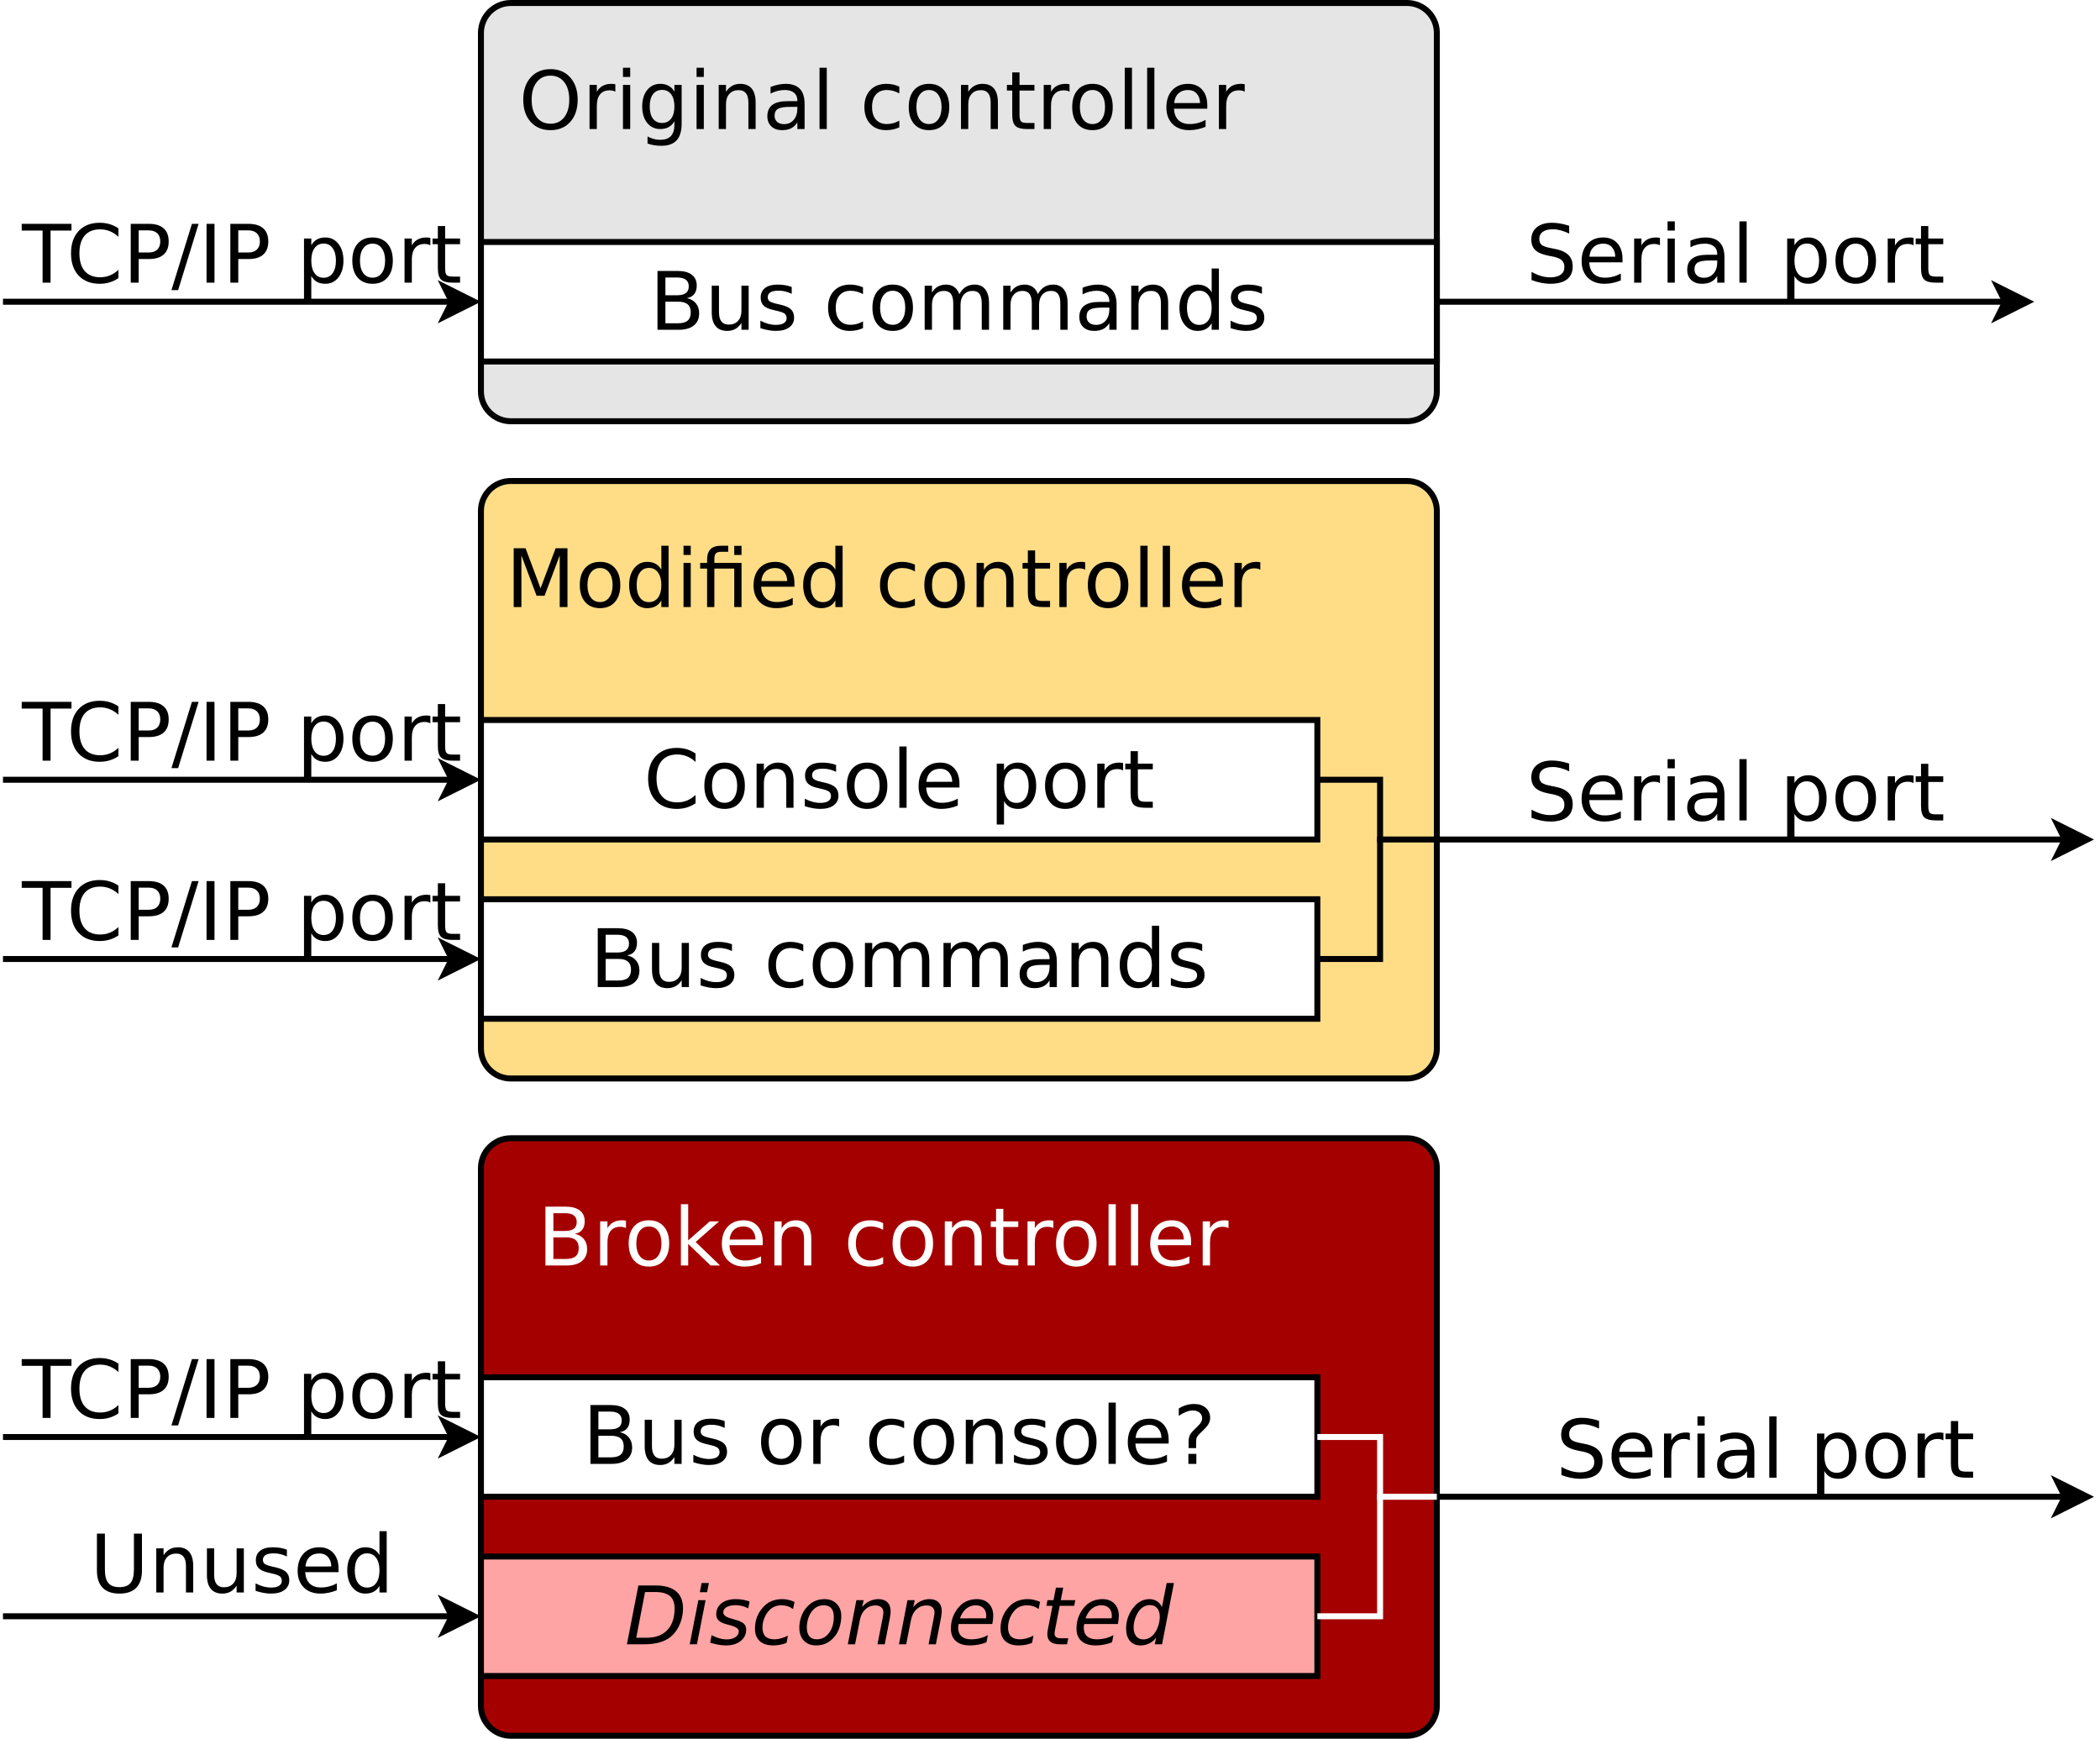 <?xml version="1.0" encoding="UTF-8"?>
<svg xmlns="http://www.w3.org/2000/svg" xmlns:xlink="http://www.w3.org/1999/xlink" width="703pt" height="582pt" viewBox="0 0 703 582" version="1.1">
<defs>
<g>
<symbol overflow="visible" id="glyph0-0">
<path style="stroke:none;" d="M 1.344 4.766 L 1.344 -19.031 L 14.844 -19.031 L 14.844 4.766 Z M 2.859 3.266 L 13.344 3.266 L 13.344 -17.516 L 2.859 -17.516 Z M 2.859 3.266 "/>
</symbol>
<symbol overflow="visible" id="glyph0-1">
<path style="stroke:none;" d="M 10.641 -17.875 C 8.703 -17.875 7.164 -17.148 6.031 -15.703 C 4.895 -14.266 4.328 -12.305 4.328 -9.828 C 4.328 -7.348 4.895 -5.383 6.031 -3.938 C 7.164 -2.5 8.703 -1.781 10.641 -1.781 C 12.578 -1.781 14.109 -2.5 15.234 -3.938 C 16.359 -5.383 16.922 -7.348 16.922 -9.828 C 16.922 -12.305 16.359 -14.266 15.234 -15.703 C 14.109 -17.148 12.578 -17.875 10.641 -17.875 Z M 10.641 -20.047 C 13.398 -20.047 15.602 -19.117 17.25 -17.266 C 18.906 -15.41 19.734 -12.93 19.734 -9.828 C 19.734 -6.723 18.906 -4.242 17.25 -2.391 C 15.602 -0.547 13.398 0.375 10.641 0.375 C 7.867 0.375 5.656 -0.547 4 -2.391 C 2.344 -4.234 1.516 -6.711 1.516 -9.828 C 1.516 -12.93 2.344 -15.41 4 -17.266 C 5.656 -19.117 7.867 -20.047 10.641 -20.047 Z M 10.641 -20.047 "/>
</symbol>
<symbol overflow="visible" id="glyph0-2">
<path style="stroke:none;" d="M 11.094 -12.5 C 10.82 -12.656 10.523 -12.77 10.203 -12.844 C 9.891 -12.914 9.539 -12.953 9.156 -12.953 C 7.781 -12.953 6.723 -12.504 5.984 -11.609 C 5.254 -10.723 4.891 -9.445 4.891 -7.781 L 4.891 0 L 2.453 0 L 2.453 -14.766 L 4.891 -14.766 L 4.891 -12.469 C 5.398 -13.363 6.062 -14.031 6.875 -14.469 C 7.695 -14.906 8.691 -15.125 9.859 -15.125 C 10.023 -15.125 10.207 -15.113 10.406 -15.094 C 10.613 -15.07 10.844 -15.035 11.094 -14.984 Z M 11.094 -12.5 "/>
</symbol>
<symbol overflow="visible" id="glyph0-3">
<path style="stroke:none;" d="M 2.547 -14.766 L 4.969 -14.766 L 4.969 0 L 2.547 0 Z M 2.547 -20.516 L 4.969 -20.516 L 4.969 -17.438 L 2.547 -17.438 Z M 2.547 -20.516 "/>
</symbol>
<symbol overflow="visible" id="glyph0-4">
<path style="stroke:none;" d="M 12.266 -7.547 C 12.266 -9.305 11.898 -10.672 11.172 -11.641 C 10.441 -12.609 9.426 -13.094 8.125 -13.094 C 6.82 -13.094 5.805 -12.609 5.078 -11.641 C 4.359 -10.672 4 -9.305 4 -7.547 C 4 -5.805 4.359 -4.453 5.078 -3.484 C 5.805 -2.516 6.82 -2.031 8.125 -2.031 C 9.426 -2.031 10.441 -2.516 11.172 -3.484 C 11.898 -4.453 12.266 -5.805 12.266 -7.547 Z M 14.688 -1.828 C 14.688 0.68 14.129 2.547 13.016 3.766 C 11.898 4.992 10.191 5.609 7.891 5.609 C 7.035 5.609 6.227 5.547 5.469 5.422 C 4.719 5.297 3.984 5.102 3.266 4.844 L 3.266 2.484 C 3.984 2.867 4.688 3.148 5.375 3.328 C 6.07 3.516 6.781 3.609 7.5 3.609 C 9.094 3.609 10.285 3.191 11.078 2.359 C 11.867 1.535 12.266 0.285 12.266 -1.391 L 12.266 -2.594 C 11.766 -1.727 11.117 -1.078 10.328 -0.641 C 9.547 -0.211 8.613 0 7.531 0 C 5.719 0 4.254 -0.688 3.141 -2.062 C 2.035 -3.445 1.484 -5.273 1.484 -7.547 C 1.484 -9.836 2.035 -11.672 3.141 -13.047 C 4.254 -14.43 5.719 -15.125 7.531 -15.125 C 8.613 -15.125 9.547 -14.906 10.328 -14.469 C 11.117 -14.039 11.766 -13.395 12.266 -12.531 L 12.266 -14.766 L 14.688 -14.766 Z M 14.688 -1.828 "/>
</symbol>
<symbol overflow="visible" id="glyph0-5">
<path style="stroke:none;" d="M 14.812 -8.906 L 14.812 0 L 12.391 0 L 12.391 -8.828 C 12.391 -10.223 12.117 -11.27 11.578 -11.969 C 11.035 -12.664 10.219 -13.016 9.125 -13.016 C 7.812 -13.016 6.773 -12.594 6.016 -11.75 C 5.266 -10.914 4.891 -9.781 4.891 -8.344 L 4.891 0 L 2.453 0 L 2.453 -14.766 L 4.891 -14.766 L 4.891 -12.469 C 5.473 -13.352 6.156 -14.016 6.938 -14.453 C 7.727 -14.898 8.633 -15.125 9.656 -15.125 C 11.352 -15.125 12.633 -14.598 13.5 -13.547 C 14.375 -12.492 14.812 -10.945 14.812 -8.906 Z M 14.812 -8.906 "/>
</symbol>
<symbol overflow="visible" id="glyph0-6">
<path style="stroke:none;" d="M 9.25 -7.422 C 7.289 -7.422 5.93 -7.195 5.172 -6.75 C 4.422 -6.301 4.047 -5.535 4.047 -4.453 C 4.047 -3.598 4.328 -2.914 4.891 -2.406 C 5.461 -1.895 6.238 -1.641 7.219 -1.641 C 8.562 -1.641 9.641 -2.117 10.453 -3.078 C 11.266 -4.035 11.672 -5.301 11.672 -6.875 L 11.672 -7.422 Z M 14.094 -8.422 L 14.094 0 L 11.672 0 L 11.672 -2.234 C 11.117 -1.336 10.426 -0.676 9.594 -0.25 C 8.77 0.164 7.758 0.375 6.562 0.375 C 5.051 0.375 3.848 -0.047 2.953 -0.891 C 2.066 -1.734 1.625 -2.867 1.625 -4.297 C 1.625 -5.961 2.176 -7.219 3.281 -8.062 C 4.395 -8.906 6.055 -9.328 8.266 -9.328 L 11.672 -9.328 L 11.672 -9.562 C 11.672 -10.676 11.301 -11.535 10.562 -12.141 C 9.832 -12.754 8.801 -13.062 7.469 -13.062 C 6.625 -13.062 5.801 -12.957 5 -12.75 C 4.207 -12.551 3.441 -12.254 2.703 -11.859 L 2.703 -14.094 C 3.586 -14.438 4.445 -14.691 5.281 -14.859 C 6.125 -15.035 6.938 -15.125 7.719 -15.125 C 9.852 -15.125 11.445 -14.566 12.5 -13.453 C 13.562 -12.348 14.094 -10.672 14.094 -8.422 Z M 14.094 -8.422 "/>
</symbol>
<symbol overflow="visible" id="glyph0-7">
<path style="stroke:none;" d="M 2.547 -20.516 L 4.969 -20.516 L 4.969 0 L 2.547 0 Z M 2.547 -20.516 "/>
</symbol>
<symbol overflow="visible" id="glyph0-8">
<path style="stroke:none;" d=""/>
</symbol>
<symbol overflow="visible" id="glyph0-9">
<path style="stroke:none;" d="M 13.172 -14.203 L 13.172 -11.938 C 12.484 -12.312 11.797 -12.594 11.109 -12.781 C 10.422 -12.969 9.723 -13.062 9.016 -13.062 C 7.441 -13.062 6.219 -12.562 5.344 -11.562 C 4.477 -10.57 4.047 -9.176 4.047 -7.375 C 4.047 -5.57 4.477 -4.172 5.344 -3.172 C 6.219 -2.172 7.441 -1.672 9.016 -1.672 C 9.723 -1.672 10.422 -1.766 11.109 -1.953 C 11.797 -2.141 12.484 -2.426 13.172 -2.812 L 13.172 -0.562 C 12.492 -0.25 11.789 -0.016 11.062 0.141 C 10.344 0.297 9.57 0.375 8.75 0.375 C 6.531 0.375 4.766 -0.32 3.453 -1.719 C 2.141 -3.113 1.484 -5 1.484 -7.375 C 1.484 -9.781 2.145 -11.672 3.469 -13.047 C 4.789 -14.43 6.602 -15.125 8.906 -15.125 C 9.656 -15.125 10.383 -15.047 11.094 -14.891 C 11.812 -14.734 12.504 -14.504 13.172 -14.203 Z M 13.172 -14.203 "/>
</symbol>
<symbol overflow="visible" id="glyph0-10">
<path style="stroke:none;" d="M 8.266 -13.062 C 6.961 -13.062 5.93 -12.551 5.172 -11.531 C 4.422 -10.52 4.047 -9.133 4.047 -7.375 C 4.047 -5.602 4.422 -4.207 5.172 -3.188 C 5.922 -2.176 6.953 -1.672 8.266 -1.672 C 9.555 -1.672 10.578 -2.18 11.328 -3.203 C 12.086 -4.223 12.469 -5.613 12.469 -7.375 C 12.469 -9.125 12.086 -10.508 11.328 -11.531 C 10.578 -12.551 9.555 -13.062 8.266 -13.062 Z M 8.266 -15.125 C 10.379 -15.125 12.035 -14.438 13.234 -13.062 C 14.441 -11.695 15.047 -9.801 15.047 -7.375 C 15.047 -4.957 14.441 -3.062 13.234 -1.688 C 12.035 -0.312 10.379 0.375 8.266 0.375 C 6.148 0.375 4.488 -0.312 3.281 -1.688 C 2.082 -3.062 1.484 -4.957 1.484 -7.375 C 1.484 -9.801 2.082 -11.695 3.281 -13.062 C 4.488 -14.438 6.148 -15.125 8.266 -15.125 Z M 8.266 -15.125 "/>
</symbol>
<symbol overflow="visible" id="glyph0-11">
<path style="stroke:none;" d="M 4.938 -18.953 L 4.938 -14.766 L 9.938 -14.766 L 9.938 -12.875 L 4.938 -12.875 L 4.938 -4.859 C 4.938 -3.66 5.102 -2.891 5.438 -2.547 C 5.77 -2.203 6.441 -2.031 7.453 -2.031 L 9.938 -2.031 L 9.938 0 L 7.453 0 C 5.578 0 4.281 -0.348 3.562 -1.047 C 2.852 -1.742 2.5 -3.016 2.5 -4.859 L 2.5 -12.875 L 0.719 -12.875 L 0.719 -14.766 L 2.5 -14.766 L 2.5 -18.953 Z M 4.938 -18.953 "/>
</symbol>
<symbol overflow="visible" id="glyph0-12">
<path style="stroke:none;" d="M 15.172 -7.984 L 15.172 -6.797 L 4.016 -6.797 C 4.117 -5.129 4.617 -3.859 5.516 -2.984 C 6.422 -2.109 7.68 -1.672 9.297 -1.672 C 10.223 -1.672 11.125 -1.785 12 -2.016 C 12.875 -2.242 13.742 -2.586 14.609 -3.047 L 14.609 -0.75 C 13.734 -0.383 12.836 -0.109 11.922 0.078 C 11.016 0.273 10.094 0.375 9.156 0.375 C 6.789 0.375 4.922 -0.305 3.547 -1.672 C 2.172 -3.047 1.484 -4.898 1.484 -7.234 C 1.484 -9.648 2.133 -11.566 3.438 -12.984 C 4.75 -14.41 6.516 -15.125 8.734 -15.125 C 10.711 -15.125 12.281 -14.484 13.438 -13.203 C 14.594 -11.922 15.172 -10.18 15.172 -7.984 Z M 12.75 -8.703 C 12.727 -10.023 12.352 -11.082 11.625 -11.875 C 10.906 -12.664 9.945 -13.062 8.75 -13.062 C 7.395 -13.062 6.312 -12.676 5.5 -11.906 C 4.688 -11.145 4.219 -10.07 4.094 -8.688 Z M 12.75 -8.703 "/>
</symbol>
<symbol overflow="visible" id="glyph0-13">
<path style="stroke:none;" d="M 5.312 -9.406 L 5.312 -2.188 L 9.578 -2.188 C 11.016 -2.188 12.078 -2.484 12.766 -3.078 C 13.453 -3.672 13.797 -4.578 13.797 -5.797 C 13.797 -7.023 13.453 -7.93 12.766 -8.516 C 12.078 -9.109 11.016 -9.406 9.578 -9.406 Z M 5.312 -17.5 L 5.312 -11.562 L 9.25 -11.562 C 10.551 -11.562 11.52 -11.805 12.156 -12.297 C 12.801 -12.785 13.125 -13.531 13.125 -14.531 C 13.125 -15.52 12.801 -16.258 12.156 -16.75 C 11.52 -17.25 10.551 -17.5 9.25 -17.5 Z M 2.656 -19.688 L 9.453 -19.688 C 11.484 -19.688 13.047 -19.266 14.141 -18.422 C 15.242 -17.578 15.797 -16.375 15.797 -14.812 C 15.797 -13.613 15.516 -12.656 14.953 -11.938 C 14.391 -11.227 13.562 -10.785 12.469 -10.609 C 13.781 -10.328 14.797 -9.738 15.516 -8.844 C 16.242 -7.957 16.609 -6.848 16.609 -5.516 C 16.609 -3.754 16.008 -2.395 14.812 -1.438 C 13.625 -0.477 11.926 0 9.719 0 L 2.656 0 Z M 2.656 -19.688 "/>
</symbol>
<symbol overflow="visible" id="glyph0-14">
<path style="stroke:none;" d="M 2.297 -5.828 L 2.297 -14.766 L 4.719 -14.766 L 4.719 -5.922 C 4.719 -4.523 4.988 -3.477 5.531 -2.781 C 6.082 -2.082 6.898 -1.734 7.984 -1.734 C 9.297 -1.734 10.332 -2.148 11.094 -2.984 C 11.852 -3.816 12.234 -4.953 12.234 -6.391 L 12.234 -14.766 L 14.656 -14.766 L 14.656 0 L 12.234 0 L 12.234 -2.266 C 11.641 -1.367 10.953 -0.703 10.172 -0.266 C 9.398 0.16 8.5 0.375 7.469 0.375 C 5.781 0.375 4.492 -0.148 3.609 -1.203 C 2.734 -2.254 2.297 -3.797 2.297 -5.828 Z M 8.391 -15.125 Z M 8.391 -15.125 "/>
</symbol>
<symbol overflow="visible" id="glyph0-15">
<path style="stroke:none;" d="M 11.953 -14.328 L 11.953 -12.031 C 11.266 -12.383 10.551 -12.648 9.812 -12.828 C 9.082 -13.004 8.32 -13.094 7.531 -13.094 C 6.32 -13.094 5.414 -12.906 4.812 -12.531 C 4.219 -12.164 3.922 -11.613 3.922 -10.875 C 3.922 -10.312 4.133 -9.867 4.562 -9.547 C 4.988 -9.234 5.852 -8.93 7.156 -8.641 L 7.984 -8.453 C 9.711 -8.078 10.938 -7.551 11.656 -6.875 C 12.383 -6.207 12.75 -5.273 12.75 -4.078 C 12.75 -2.703 12.207 -1.613 11.125 -0.812 C 10.039 -0.02 8.547 0.375 6.641 0.375 C 5.848 0.375 5.023 0.297 4.172 0.141 C 3.316 -0.004 2.414 -0.234 1.469 -0.547 L 1.469 -3.047 C 2.363 -2.578 3.242 -2.223 4.109 -1.984 C 4.984 -1.754 5.848 -1.641 6.703 -1.641 C 7.836 -1.641 8.711 -1.836 9.328 -2.234 C 9.941 -2.629 10.25 -3.18 10.25 -3.891 C 10.25 -4.547 10.023 -5.051 9.578 -5.406 C 9.141 -5.758 8.172 -6.098 6.672 -6.422 L 5.828 -6.625 C 4.328 -6.938 3.238 -7.422 2.562 -8.078 C 1.895 -8.734 1.562 -9.629 1.562 -10.766 C 1.562 -12.16 2.051 -13.234 3.031 -13.984 C 4.02 -14.742 5.422 -15.125 7.234 -15.125 C 8.129 -15.125 8.973 -15.055 9.766 -14.922 C 10.555 -14.785 11.285 -14.586 11.953 -14.328 Z M 11.953 -14.328 "/>
</symbol>
<symbol overflow="visible" id="glyph0-16">
<path style="stroke:none;" d="M 14.047 -11.938 C 14.648 -13.02 15.375 -13.82 16.219 -14.344 C 17.062 -14.863 18.055 -15.125 19.203 -15.125 C 20.734 -15.125 21.914 -14.582 22.75 -13.5 C 23.582 -12.426 24 -10.895 24 -8.906 L 24 0 L 21.562 0 L 21.562 -8.828 C 21.562 -10.242 21.312 -11.297 20.812 -11.984 C 20.312 -12.672 19.547 -13.016 18.516 -13.016 C 17.266 -13.016 16.273 -12.594 15.547 -11.75 C 14.816 -10.914 14.453 -9.781 14.453 -8.344 L 14.453 0 L 12.016 0 L 12.016 -8.828 C 12.016 -10.254 11.758 -11.305 11.25 -11.984 C 10.75 -12.672 9.977 -13.016 8.938 -13.016 C 7.695 -13.016 6.711 -12.594 5.984 -11.75 C 5.254 -10.914 4.891 -9.781 4.891 -8.344 L 4.891 0 L 2.453 0 L 2.453 -14.766 L 4.891 -14.766 L 4.891 -12.469 C 5.441 -13.375 6.102 -14.039 6.875 -14.469 C 7.656 -14.906 8.578 -15.125 9.641 -15.125 C 10.711 -15.125 11.625 -14.848 12.375 -14.297 C 13.125 -13.754 13.68 -12.969 14.047 -11.938 Z M 14.047 -11.938 "/>
</symbol>
<symbol overflow="visible" id="glyph0-17">
<path style="stroke:none;" d="M 12.266 -12.531 L 12.266 -20.516 L 14.688 -20.516 L 14.688 0 L 12.266 0 L 12.266 -2.219 C 11.754 -1.332 11.109 -0.676 10.328 -0.25 C 9.547 0.164 8.613 0.375 7.531 0.375 C 5.75 0.375 4.297 -0.332 3.172 -1.75 C 2.047 -3.176 1.484 -5.051 1.484 -7.375 C 1.484 -9.688 2.047 -11.555 3.172 -12.984 C 4.297 -14.41 5.75 -15.125 7.531 -15.125 C 8.613 -15.125 9.547 -14.91 10.328 -14.484 C 11.109 -14.055 11.754 -13.406 12.266 -12.531 Z M 4 -7.375 C 4 -5.582 4.363 -4.176 5.094 -3.156 C 5.832 -2.145 6.844 -1.641 8.125 -1.641 C 9.406 -1.641 10.414 -2.145 11.156 -3.156 C 11.895 -4.176 12.266 -5.582 12.266 -7.375 C 12.266 -9.156 11.895 -10.551 11.156 -11.562 C 10.414 -12.582 9.406 -13.094 8.125 -13.094 C 6.844 -13.094 5.832 -12.582 5.094 -11.562 C 4.363 -10.551 4 -9.156 4 -7.375 Z M 4 -7.375 "/>
</symbol>
<symbol overflow="visible" id="glyph0-18">
<path style="stroke:none;" d="M 14.453 -19.031 L 14.453 -16.438 C 13.441 -16.926 12.488 -17.285 11.594 -17.516 C 10.695 -17.754 9.828 -17.875 8.984 -17.875 C 7.535 -17.875 6.414 -17.594 5.625 -17.031 C 4.844 -16.469 4.453 -15.672 4.453 -14.641 C 4.453 -13.766 4.711 -13.102 5.234 -12.656 C 5.766 -12.219 6.758 -11.863 8.219 -11.594 L 9.828 -11.266 C 11.805 -10.879 13.27 -10.207 14.219 -9.25 C 15.164 -8.301 15.641 -7.031 15.641 -5.438 C 15.641 -3.531 15 -2.082 13.719 -1.094 C 12.438 -0.113 10.562 0.375 8.094 0.375 C 7.164 0.375 6.176 0.27 5.125 0.062 C 4.07 -0.145 2.984 -0.457 1.859 -0.875 L 1.859 -3.609 C 2.941 -3.004 4 -2.547 5.031 -2.234 C 6.07 -1.93 7.094 -1.781 8.094 -1.781 C 9.613 -1.781 10.785 -2.078 11.609 -2.672 C 12.441 -3.273 12.859 -4.129 12.859 -5.234 C 12.859 -6.203 12.562 -6.957 11.969 -7.5 C 11.375 -8.039 10.398 -8.453 9.047 -8.734 L 7.422 -9.047 C 5.43 -9.441 3.992 -10.062 3.109 -10.906 C 2.223 -11.75 1.781 -12.922 1.781 -14.422 C 1.781 -16.16 2.391 -17.531 3.609 -18.531 C 4.836 -19.539 6.531 -20.047 8.688 -20.047 C 9.613 -20.047 10.555 -19.957 11.516 -19.781 C 12.473 -19.613 13.453 -19.363 14.453 -19.031 Z M 14.453 -19.031 "/>
</symbol>
<symbol overflow="visible" id="glyph0-19">
<path style="stroke:none;" d="M 4.891 -2.219 L 4.891 5.609 L 2.453 5.609 L 2.453 -14.766 L 4.891 -14.766 L 4.891 -12.531 C 5.398 -13.406 6.039 -14.055 6.812 -14.484 C 7.594 -14.91 8.523 -15.125 9.609 -15.125 C 11.398 -15.125 12.852 -14.41 13.969 -12.984 C 15.094 -11.555 15.656 -9.688 15.656 -7.375 C 15.656 -5.051 15.094 -3.176 13.969 -1.75 C 12.852 -0.332 11.398 0.375 9.609 0.375 C 8.523 0.375 7.594 0.164 6.812 -0.25 C 6.039 -0.676 5.398 -1.332 4.891 -2.219 Z M 13.141 -7.375 C 13.141 -9.156 12.77 -10.551 12.031 -11.562 C 11.301 -12.582 10.297 -13.094 9.016 -13.094 C 7.734 -13.094 6.723 -12.582 5.984 -11.562 C 5.254 -10.551 4.891 -9.156 4.891 -7.375 C 4.891 -5.582 5.254 -4.176 5.984 -3.156 C 6.723 -2.145 7.734 -1.641 9.016 -1.641 C 10.297 -1.641 11.301 -2.145 12.031 -3.156 C 12.77 -4.176 13.141 -5.582 13.141 -7.375 Z M 13.141 -7.375 "/>
</symbol>
<symbol overflow="visible" id="glyph0-20">
<path style="stroke:none;" d="M -0.078 -19.688 L 16.578 -19.688 L 16.578 -17.438 L 9.578 -17.438 L 9.578 0 L 6.906 0 L 6.906 -17.438 L -0.078 -17.438 Z M -0.078 -19.688 "/>
</symbol>
<symbol overflow="visible" id="glyph0-21">
<path style="stroke:none;" d="M 17.391 -18.172 L 17.391 -15.359 C 16.492 -16.191 15.535 -16.812 14.516 -17.219 C 13.504 -17.633 12.426 -17.844 11.281 -17.844 C 9.031 -17.844 7.305 -17.156 6.109 -15.781 C 4.922 -14.406 4.328 -12.422 4.328 -9.828 C 4.328 -7.234 4.922 -5.25 6.109 -3.875 C 7.305 -2.5 9.031 -1.812 11.281 -1.812 C 12.426 -1.812 13.504 -2.016 14.516 -2.422 C 15.535 -2.836 16.492 -3.461 17.391 -4.297 L 17.391 -1.516 C 16.453 -0.879 15.461 -0.406 14.422 -0.094 C 13.391 0.219 12.289 0.375 11.125 0.375 C 8.145 0.375 5.797 -0.535 4.078 -2.359 C 2.367 -4.18 1.516 -6.672 1.516 -9.828 C 1.516 -12.984 2.367 -15.473 4.078 -17.297 C 5.797 -19.129 8.145 -20.047 11.125 -20.047 C 12.301 -20.047 13.41 -19.891 14.453 -19.578 C 15.492 -19.266 16.473 -18.797 17.391 -18.172 Z M 17.391 -18.172 "/>
</symbol>
<symbol overflow="visible" id="glyph0-22">
<path style="stroke:none;" d="M 5.312 -17.5 L 5.312 -10.094 L 8.656 -10.094 C 9.895 -10.094 10.852 -10.414 11.531 -11.062 C 12.207 -11.707 12.547 -12.617 12.547 -13.797 C 12.547 -14.973 12.207 -15.883 11.531 -16.531 C 10.852 -17.176 9.895 -17.5 8.656 -17.5 Z M 2.656 -19.688 L 8.656 -19.688 C 10.863 -19.688 12.531 -19.188 13.656 -18.188 C 14.789 -17.188 15.359 -15.723 15.359 -13.797 C 15.359 -11.859 14.789 -10.391 13.656 -9.391 C 12.531 -8.398 10.863 -7.906 8.656 -7.906 L 5.312 -7.906 L 5.312 0 L 2.656 0 Z M 2.656 -19.688 "/>
</symbol>
<symbol overflow="visible" id="glyph0-23">
<path style="stroke:none;" d="M 6.859 -19.688 L 9.094 -19.688 L 2.234 2.5 L 0 2.5 Z M 6.859 -19.688 "/>
</symbol>
<symbol overflow="visible" id="glyph0-24">
<path style="stroke:none;" d="M 2.656 -19.688 L 5.312 -19.688 L 5.312 0 L 2.656 0 Z M 2.656 -19.688 "/>
</symbol>
<symbol overflow="visible" id="glyph0-25">
<path style="stroke:none;" d="M 2.656 -19.688 L 6.625 -19.688 L 11.641 -6.281 L 16.688 -19.688 L 20.656 -19.688 L 20.656 0 L 18.062 0 L 18.062 -17.281 L 12.984 -3.781 L 10.312 -3.781 L 5.234 -17.281 L 5.234 0 L 2.656 0 Z M 2.656 -19.688 "/>
</symbol>
<symbol overflow="visible" id="glyph0-26">
<path style="stroke:none;" d="M 14.469 -14.766 L 14.469 0 L 12.031 0 L 12.031 -12.875 L 5.375 -12.875 L 5.375 0 L 2.938 0 L 2.938 -12.875 L 0.625 -12.875 L 0.625 -14.766 L 2.938 -14.766 L 2.938 -15.797 C 2.938 -17.398 3.316 -18.586 4.078 -19.359 C 4.836 -20.129 6.004 -20.516 7.578 -20.516 L 10.016 -20.516 L 10.016 -18.5 L 7.703 -18.5 C 6.828 -18.5 6.219 -18.32 5.875 -17.969 C 5.539 -17.613 5.375 -16.984 5.375 -16.078 L 5.375 -14.766 Z M 12.031 -20.484 L 14.469 -20.484 L 14.469 -17.422 L 12.031 -17.422 Z M 12.031 -20.484 "/>
</symbol>
<symbol overflow="visible" id="glyph0-27">
<path style="stroke:none;" d="M 2.453 -20.516 L 4.891 -20.516 L 4.891 -8.391 L 12.125 -14.766 L 15.234 -14.766 L 7.391 -7.859 L 15.562 0 L 12.391 0 L 4.891 -7.219 L 4.891 0 L 2.453 0 Z M 2.453 -20.516 "/>
</symbol>
<symbol overflow="visible" id="glyph0-28">
<path style="stroke:none;" d="M 5.156 -3.344 L 7.828 -3.344 L 7.828 0 L 5.156 0 Z M 7.75 -5.281 L 5.234 -5.281 L 5.234 -7.312 C 5.234 -8.207 5.352 -8.938 5.594 -9.5 C 5.844 -10.07 6.363 -10.738 7.156 -11.5 L 8.344 -12.672 C 8.844 -13.141 9.203 -13.578 9.422 -13.984 C 9.648 -14.398 9.766 -14.82 9.766 -15.25 C 9.766 -16.031 9.477 -16.66 8.906 -17.141 C 8.332 -17.629 7.57 -17.875 6.625 -17.875 C 5.926 -17.875 5.18 -17.719 4.391 -17.406 C 3.609 -17.102 2.789 -16.66 1.938 -16.078 L 1.938 -18.547 C 2.758 -19.047 3.594 -19.422 4.438 -19.672 C 5.289 -19.922 6.172 -20.047 7.078 -20.047 C 8.691 -20.047 9.988 -19.617 10.969 -18.766 C 11.957 -17.91 12.453 -16.785 12.453 -15.391 C 12.453 -14.723 12.289 -14.086 11.969 -13.484 C 11.656 -12.879 11.102 -12.195 10.312 -11.438 L 9.156 -10.312 C 8.738 -9.895 8.441 -9.566 8.266 -9.328 C 8.098 -9.098 7.977 -8.875 7.906 -8.656 C 7.852 -8.477 7.812 -8.254 7.781 -7.984 C 7.758 -7.723 7.75 -7.363 7.75 -6.906 Z M 7.75 -5.281 "/>
</symbol>
<symbol overflow="visible" id="glyph0-29">
<path style="stroke:none;" d="M 2.344 -19.688 L 5.016 -19.688 L 5.016 -7.719 C 5.016 -5.613 5.395 -4.098 6.156 -3.172 C 6.926 -2.242 8.172 -1.781 9.891 -1.781 C 11.598 -1.781 12.832 -2.242 13.594 -3.172 C 14.352 -4.098 14.734 -5.613 14.734 -7.719 L 14.734 -19.688 L 17.422 -19.688 L 17.422 -7.391 C 17.422 -4.828 16.785 -2.891 15.516 -1.578 C 14.242 -0.273 12.367 0.375 9.891 0.375 C 7.398 0.375 5.52 -0.273 4.25 -1.578 C 2.977 -2.891 2.344 -4.828 2.344 -7.391 Z M 2.344 -19.688 "/>
</symbol>
<symbol overflow="visible" id="glyph1-0">
<path style="stroke:none;" d="M 1.344 4.766 L 1.344 -19.031 L 14.844 -19.031 L 14.844 4.766 Z M 2.859 3.266 L 13.344 3.266 L 13.344 -17.516 L 2.859 -17.516 Z M 2.859 3.266 "/>
</symbol>
<symbol overflow="visible" id="glyph1-1">
<path style="stroke:none;" d="M 4.562 -19.688 L 10.281 -19.688 C 13.32 -19.688 15.617 -19.039 17.172 -17.75 C 18.723 -16.469 19.5 -14.555 19.5 -12.016 C 19.5 -10.336 19.203 -8.723 18.609 -7.172 C 18.023 -5.617 17.211 -4.312 16.172 -3.25 C 15.129 -2.156 13.801 -1.336 12.188 -0.797 C 10.582 -0.266 8.68 0 6.484 0 L 0.719 0 Z M 6.797 -17.5 L 3.844 -2.188 L 7.312 -2.188 C 10.289 -2.188 12.598 -3.039 14.234 -4.75 C 15.867 -6.469 16.688 -8.891 16.688 -12.016 C 16.688 -13.898 16.16 -15.285 15.109 -16.172 C 14.055 -17.055 12.406 -17.5 10.156 -17.5 Z M 6.797 -17.5 "/>
</symbol>
<symbol overflow="visible" id="glyph1-2">
<path style="stroke:none;" d="M 4.938 -20.516 L 7.375 -20.516 L 6.781 -17.438 L 4.344 -17.438 Z M 3.844 -14.766 L 6.266 -14.766 L 3.375 0 L 0.953 0 Z M 3.844 -14.766 "/>
</symbol>
<symbol overflow="visible" id="glyph1-3">
<path style="stroke:none;" d="M 13.5 -14.328 L 13.031 -12.031 C 12.395 -12.383 11.719 -12.648 11 -12.828 C 10.289 -13.004 9.562 -13.094 8.812 -13.094 C 7.531 -13.094 6.52 -12.875 5.781 -12.438 C 5.051 -12 4.688 -11.41 4.688 -10.672 C 4.688 -9.797 5.539 -9.125 7.25 -8.656 C 7.383 -8.625 7.484 -8.598 7.547 -8.578 L 8.312 -8.344 C 9.938 -7.895 11.016 -7.426 11.547 -6.938 C 12.086 -6.445 12.359 -5.773 12.359 -4.922 C 12.359 -3.359 11.738 -2.082 10.5 -1.094 C 9.258 -0.113 7.629 0.375 5.609 0.375 C 4.828 0.375 4.004 0.301 3.141 0.156 C 2.285 0.008 1.336 -0.223 0.297 -0.547 L 0.781 -3.047 C 1.664 -2.586 2.535 -2.238 3.391 -2 C 4.254 -1.758 5.082 -1.641 5.875 -1.641 C 7.062 -1.641 8.023 -1.895 8.766 -2.406 C 9.516 -2.914 9.891 -3.562 9.891 -4.344 C 9.891 -5.188 8.914 -5.867 6.969 -6.391 L 6.703 -6.453 L 5.875 -6.672 C 4.645 -6.992 3.742 -7.422 3.172 -7.953 C 2.609 -8.484 2.328 -9.164 2.328 -10 C 2.328 -11.57 2.914 -12.816 4.094 -13.734 C 5.27 -14.66 6.875 -15.125 8.906 -15.125 C 9.707 -15.125 10.488 -15.055 11.25 -14.922 C 12.008 -14.785 12.758 -14.586 13.5 -14.328 Z M 13.5 -14.328 "/>
</symbol>
<symbol overflow="visible" id="glyph1-4">
<path style="stroke:none;" d="M 14.469 -14.203 L 13.984 -11.797 C 13.41 -12.223 12.797 -12.539 12.141 -12.75 C 11.484 -12.957 10.801 -13.062 10.094 -13.062 C 9.32 -13.062 8.586 -12.926 7.891 -12.656 C 7.191 -12.383 6.602 -12 6.125 -11.5 C 5.375 -10.727 4.789 -9.828 4.375 -8.797 C 3.957 -7.773 3.75 -6.711 3.75 -5.609 C 3.75 -4.285 4.082 -3.297 4.75 -2.641 C 5.414 -1.992 6.426 -1.672 7.781 -1.672 C 8.445 -1.672 9.156 -1.77 9.906 -1.969 C 10.656 -2.176 11.441 -2.484 12.266 -2.891 L 11.797 -0.484 C 11.098 -0.191 10.375 0.02 9.625 0.156 C 8.883 0.301 8.125 0.375 7.344 0.375 C 5.383 0.375 3.875 -0.113 2.812 -1.094 C 1.758 -2.07 1.234 -3.469 1.234 -5.281 C 1.234 -6.812 1.508 -8.219 2.062 -9.5 C 2.613 -10.789 3.43 -11.953 4.516 -12.984 C 5.242 -13.691 6.102 -14.223 7.094 -14.578 C 8.094 -14.941 9.18 -15.125 10.359 -15.125 C 11.047 -15.125 11.727 -15.047 12.406 -14.891 C 13.082 -14.734 13.77 -14.504 14.469 -14.203 Z M 14.469 -14.203 "/>
</symbol>
<symbol overflow="visible" id="glyph1-5">
<path style="stroke:none;" d="M 6.859 0.375 C 5.129 0.375 3.758 -0.156 2.75 -1.219 C 1.738 -2.289 1.234 -3.75 1.234 -5.594 C 1.234 -6.664 1.406 -7.754 1.75 -8.859 C 2.102 -9.973 2.555 -10.91 3.109 -11.672 C 3.984 -12.848 4.957 -13.719 6.031 -14.281 C 7.102 -14.844 8.312 -15.125 9.656 -15.125 C 11.344 -15.125 12.703 -14.598 13.734 -13.547 C 14.766 -12.504 15.281 -11.141 15.281 -9.453 C 15.281 -8.285 15.109 -7.117 14.766 -5.953 C 14.422 -4.797 13.973 -3.836 13.422 -3.078 C 12.555 -1.898 11.586 -1.031 10.516 -0.469 C 9.441 0.094 8.223 0.375 6.859 0.375 Z M 3.75 -5.672 C 3.75 -4.336 4.031 -3.336 4.594 -2.672 C 5.156 -2.004 6 -1.672 7.125 -1.672 C 8.758 -1.672 10.109 -2.379 11.172 -3.797 C 12.242 -5.223 12.781 -7.023 12.781 -9.203 C 12.781 -10.473 12.492 -11.43 11.922 -12.078 C 11.348 -12.734 10.508 -13.062 9.406 -13.062 C 8.488 -13.062 7.672 -12.848 6.953 -12.422 C 6.242 -11.992 5.609 -11.348 5.047 -10.484 C 4.641 -9.828 4.32 -9.082 4.094 -8.25 C 3.863 -7.414 3.75 -6.555 3.75 -5.672 Z M 3.75 -5.672 "/>
</symbol>
<symbol overflow="visible" id="glyph1-6">
<path style="stroke:none;" d="M 15.047 -8.906 L 13.312 0 L 10.875 0 L 12.609 -8.812 C 12.68 -9.227 12.738 -9.594 12.781 -9.906 C 12.832 -10.227 12.859 -10.484 12.859 -10.672 C 12.859 -11.398 12.625 -11.973 12.156 -12.391 C 11.688 -12.805 11.035 -13.016 10.203 -13.016 C 8.898 -13.016 7.781 -12.582 6.844 -11.719 C 5.906 -10.852 5.289 -9.676 5 -8.188 L 3.375 0 L 0.953 0 L 3.812 -14.766 L 6.234 -14.766 L 5.75 -12.453 C 6.426 -13.297 7.238 -13.953 8.188 -14.422 C 9.133 -14.891 10.133 -15.125 11.188 -15.125 C 12.477 -15.125 13.484 -14.77 14.203 -14.062 C 14.922 -13.363 15.281 -12.375 15.281 -11.094 C 15.281 -10.781 15.258 -10.441 15.219 -10.078 C 15.176 -9.723 15.117 -9.332 15.047 -8.906 Z M 15.047 -8.906 "/>
</symbol>
<symbol overflow="visible" id="glyph1-7">
<path style="stroke:none;" d="M 12.984 -8.703 C 13.016 -8.836 13.035 -8.977 13.047 -9.125 C 13.055 -9.281 13.062 -9.43 13.062 -9.578 C 13.062 -10.648 12.75 -11.5 12.125 -12.125 C 11.5 -12.75 10.645 -13.062 9.562 -13.062 C 8.352 -13.062 7.285 -12.68 6.359 -11.922 C 5.441 -11.16 4.742 -10.082 4.266 -8.688 Z M 15.094 -6.797 L 3.812 -6.797 C 3.758 -6.461 3.723 -6.195 3.703 -6 C 3.68 -5.812 3.672 -5.648 3.672 -5.516 C 3.672 -4.285 4.047 -3.336 4.797 -2.672 C 5.555 -2.004 6.617 -1.672 7.984 -1.672 C 9.047 -1.672 10.047 -1.789 10.984 -2.031 C 11.922 -2.27 12.797 -2.617 13.609 -3.078 L 13.141 -0.672 C 12.273 -0.316 11.379 -0.055 10.453 0.109 C 9.523 0.285 8.582 0.375 7.625 0.375 C 5.57 0.375 3.992 -0.113 2.891 -1.094 C 1.785 -2.07 1.234 -3.461 1.234 -5.266 C 1.234 -6.797 1.508 -8.223 2.062 -9.547 C 2.613 -10.867 3.422 -12.051 4.484 -13.094 C 5.172 -13.738 5.984 -14.238 6.922 -14.594 C 7.867 -14.945 8.875 -15.125 9.938 -15.125 C 11.613 -15.125 12.941 -14.617 13.922 -13.609 C 14.91 -12.609 15.406 -11.266 15.406 -9.578 C 15.406 -9.18 15.379 -8.75 15.328 -8.281 C 15.273 -7.82 15.195 -7.328 15.094 -6.797 Z M 15.094 -6.797 "/>
</symbol>
<symbol overflow="visible" id="glyph1-8">
<path style="stroke:none;" d="M 11.422 -14.766 L 11.047 -12.875 L 6.203 -12.875 L 4.641 -4.859 C 4.586 -4.566 4.547 -4.316 4.516 -4.109 C 4.492 -3.91 4.484 -3.754 4.484 -3.641 C 4.484 -3.078 4.648 -2.664 4.984 -2.406 C 5.328 -2.156 5.875 -2.031 6.625 -2.031 L 9.078 -2.031 L 8.656 0 L 6.344 0 C 4.895 0 3.816 -0.281 3.109 -0.844 C 2.41 -1.406 2.062 -2.258 2.062 -3.406 C 2.062 -3.602 2.07 -3.82 2.094 -4.062 C 2.125 -4.312 2.164 -4.578 2.219 -4.859 L 3.781 -12.875 L 1.734 -12.875 L 2.109 -14.766 L 4.125 -14.766 L 4.938 -18.953 L 7.375 -18.953 L 6.562 -14.766 Z M 11.422 -14.766 "/>
</symbol>
<symbol overflow="visible" id="glyph1-9">
<path style="stroke:none;" d="M 11.281 -2.219 C 10.633 -1.363 9.863 -0.719 8.969 -0.281 C 8.082 0.156 7.102 0.375 6.031 0.375 C 4.551 0.375 3.379 -0.125 2.516 -1.125 C 1.66 -2.133 1.234 -3.516 1.234 -5.266 C 1.234 -6.723 1.492 -8.113 2.016 -9.438 C 2.535 -10.758 3.285 -11.941 4.266 -12.984 C 4.922 -13.68 5.656 -14.211 6.469 -14.578 C 7.289 -14.941 8.148 -15.125 9.047 -15.125 C 9.992 -15.125 10.828 -14.895 11.547 -14.438 C 12.273 -13.977 12.836 -13.32 13.234 -12.469 L 14.812 -20.516 L 17.25 -20.516 L 13.266 0 L 10.828 0 Z M 3.75 -5.703 C 3.75 -4.422 4.035 -3.422 4.609 -2.703 C 5.191 -1.992 5.992 -1.641 7.016 -1.641 C 7.766 -1.641 8.461 -1.82 9.109 -2.188 C 9.754 -2.562 10.328 -3.102 10.828 -3.812 C 11.348 -4.551 11.754 -5.398 12.047 -6.359 C 12.348 -7.328 12.5 -8.285 12.5 -9.234 C 12.5 -10.453 12.207 -11.406 11.625 -12.094 C 11.051 -12.781 10.258 -13.125 9.25 -13.125 C 8.488 -13.125 7.773 -12.941 7.109 -12.578 C 6.453 -12.211 5.895 -11.691 5.438 -11.016 C 4.926 -10.285 4.516 -9.438 4.203 -8.469 C 3.898 -7.508 3.75 -6.586 3.75 -5.703 Z M 3.75 -5.703 "/>
</symbol>
</g>
</defs>
<g id="surface640772">
<rect x="0" y="0" width="703" height="582" style="fill:rgb(100%,100%,100%);fill-opacity:1;stroke:none;"/>
<path style="fill-rule:evenodd;fill:rgb(89.804%,89.804%,89.804%);fill-opacity:1;stroke-width:0.1;stroke-linecap:butt;stroke-linejoin:round;stroke:rgb(0%,0%,0%);stroke-opacity:1;stroke-miterlimit:10;" d="M 7.5 4 L 22.5 4 C 22.776 4 23 4.224 23 4.5 L 23 10.5 C 23 10.776 22.776 11 22.5 11 L 7.5 11 C 7.224 11 7 10.776 7 10.5 L 7 4.5 C 7 4.224 7.224 4 7.5 4 " transform="matrix(20,0,0,20,21,-79)"/>
<g style="fill:rgb(0%,0%,0%);fill-opacity:1;">
  <use xlink:href="#glyph0-1" x="173.648" y="43.191"/>
  <use xlink:href="#glyph0-2" x="194.9" y="43.191"/>
  <use xlink:href="#glyph0-3" x="206.001" y="43.191"/>
  <use xlink:href="#glyph0-4" x="213.502" y="43.191"/>
  <use xlink:href="#glyph0-3" x="230.641" y="43.191"/>
  <use xlink:href="#glyph0-5" x="238.142" y="43.191"/>
  <use xlink:href="#glyph0-6" x="255.255" y="43.191"/>
  <use xlink:href="#glyph0-7" x="271.8" y="43.191"/>
  <use xlink:href="#glyph0-8" x="279.301" y="43.191"/>
  <use xlink:href="#glyph0-9" x="287.884" y="43.191"/>
  <use xlink:href="#glyph0-10" x="302.729" y="43.191"/>
  <use xlink:href="#glyph0-5" x="319.248" y="43.191"/>
  <use xlink:href="#glyph0-11" x="336.36" y="43.191"/>
  <use xlink:href="#glyph0-2" x="346.947" y="43.191"/>
  <use xlink:href="#glyph0-10" x="357.454" y="43.191"/>
  <use xlink:href="#glyph0-7" x="373.973" y="43.191"/>
  <use xlink:href="#glyph0-7" x="381.475" y="43.191"/>
  <use xlink:href="#glyph0-12" x="388.976" y="43.191"/>
  <use xlink:href="#glyph0-2" x="405.587" y="43.191"/>
</g>
<path style="fill:none;stroke-width:0.1;stroke-linecap:butt;stroke-linejoin:round;stroke:rgb(0%,0%,0%);stroke-opacity:1;stroke-miterlimit:10;" d="M -1 9 L 6.513 9 " transform="matrix(20,0,0,20,21,-79)"/>
<path style="fill-rule:evenodd;fill:rgb(0%,0%,0%);fill-opacity:1;stroke-width:0.1;stroke-linecap:butt;stroke-linejoin:miter;stroke:rgb(0%,0%,0%);stroke-opacity:1;stroke-miterlimit:10;" d="M 6.888 9 L 6.388 9.25 L 6.513 9 L 6.388 8.75 Z M 6.888 9 " transform="matrix(20,0,0,20,21,-79)"/>
<path style="fill-rule:evenodd;fill:rgb(100%,100%,100%);fill-opacity:1;stroke-width:0.1;stroke-linecap:butt;stroke-linejoin:miter;stroke:rgb(0%,0%,0%);stroke-opacity:1;stroke-miterlimit:10;" d="M 7 8 L 23 8 L 23 10 L 7 10 Z M 7 8 " transform="matrix(20,0,0,20,21,-79)"/>
<g style="fill:rgb(0%,0%,0%);fill-opacity:1;">
  <use xlink:href="#glyph0-13" x="217.445" y="110.386"/>
  <use xlink:href="#glyph0-14" x="235.968" y="110.386"/>
  <use xlink:href="#glyph0-15" x="253.081" y="110.386"/>
  <use xlink:href="#glyph0-8" x="267.147" y="110.386"/>
  <use xlink:href="#glyph0-9" x="275.73" y="110.386"/>
  <use xlink:href="#glyph0-10" x="290.575" y="110.386"/>
  <use xlink:href="#glyph0-16" x="307.094" y="110.386"/>
  <use xlink:href="#glyph0-16" x="333.395" y="110.386"/>
  <use xlink:href="#glyph0-6" x="359.697" y="110.386"/>
  <use xlink:href="#glyph0-5" x="376.242" y="110.386"/>
  <use xlink:href="#glyph0-17" x="393.354" y="110.386"/>
  <use xlink:href="#glyph0-15" x="410.493" y="110.386"/>
</g>
<path style="fill:none;stroke-width:0.1;stroke-linecap:butt;stroke-linejoin:miter;stroke:rgb(0%,0%,0%);stroke-opacity:1;stroke-miterlimit:10;" d="M 23 9 L 32.513 9 " transform="matrix(20,0,0,20,21,-79)"/>
<path style="fill-rule:evenodd;fill:rgb(0%,0%,0%);fill-opacity:1;stroke-width:0.1;stroke-linecap:butt;stroke-linejoin:miter;stroke:rgb(0%,0%,0%);stroke-opacity:1;stroke-miterlimit:10;" d="M 32.888 9 L 32.388 9.25 L 32.513 9 L 32.388 8.75 Z M 32.888 9 " transform="matrix(20,0,0,20,21,-79)"/>
<g style="fill:rgb(0%,0%,0%);fill-opacity:1;">
  <use xlink:href="#glyph0-18" x="510.844" y="94.613"/>
  <use xlink:href="#glyph0-12" x="527.982" y="94.613"/>
  <use xlink:href="#glyph0-2" x="544.594" y="94.613"/>
  <use xlink:href="#glyph0-3" x="555.694" y="94.613"/>
  <use xlink:href="#glyph0-6" x="563.196" y="94.613"/>
  <use xlink:href="#glyph0-7" x="579.741" y="94.613"/>
  <use xlink:href="#glyph0-8" x="587.242" y="94.613"/>
  <use xlink:href="#glyph0-19" x="595.825" y="94.613"/>
  <use xlink:href="#glyph0-10" x="612.964" y="94.613"/>
  <use xlink:href="#glyph0-2" x="629.483" y="94.613"/>
  <use xlink:href="#glyph0-11" x="640.583" y="94.613"/>
</g>
<g style="fill:rgb(0%,0%,0%);fill-opacity:1;">
  <use xlink:href="#glyph0-20" x="7.348" y="94.613"/>
  <use xlink:href="#glyph0-21" x="22.259" y="94.613"/>
  <use xlink:href="#glyph0-22" x="41.111" y="94.613"/>
  <use xlink:href="#glyph0-23" x="57.393" y="94.613"/>
  <use xlink:href="#glyph0-24" x="66.49" y="94.613"/>
  <use xlink:href="#glyph0-22" x="74.452" y="94.613"/>
  <use xlink:href="#glyph0-8" x="90.734" y="94.613"/>
  <use xlink:href="#glyph0-19" x="99.317" y="94.613"/>
  <use xlink:href="#glyph0-10" x="116.455" y="94.613"/>
  <use xlink:href="#glyph0-2" x="132.975" y="94.613"/>
  <use xlink:href="#glyph0-11" x="144.075" y="94.613"/>
</g>
<path style="fill-rule:evenodd;fill:rgb(100%,86.667%,52.941%);fill-opacity:1;stroke-width:0.1;stroke-linecap:butt;stroke-linejoin:round;stroke:rgb(0%,0%,0%);stroke-opacity:1;stroke-miterlimit:10;" d="M 7.5 12 L 22.5 12 C 22.776 12 23 12.224 23 12.5 L 23 21.5 C 23 21.776 22.776 22 22.5 22 L 7.5 22 C 7.224 22 7 21.776 7 21.5 L 7 12.5 C 7 12.224 7.224 12 7.5 12 " transform="matrix(20,0,0,20,21,-79)"/>
<g style="fill:rgb(0%,0%,0%);fill-opacity:1;">
  <use xlink:href="#glyph0-25" x="169.312" y="203.191"/>
  <use xlink:href="#glyph0-10" x="192.608" y="203.191"/>
  <use xlink:href="#glyph0-17" x="209.127" y="203.191"/>
  <use xlink:href="#glyph0-3" x="226.266" y="203.191"/>
  <use xlink:href="#glyph0-26" x="233.767" y="203.191"/>
  <use xlink:href="#glyph0-12" x="250.774" y="203.191"/>
  <use xlink:href="#glyph0-17" x="267.385" y="203.191"/>
  <use xlink:href="#glyph0-8" x="284.524" y="203.191"/>
  <use xlink:href="#glyph0-9" x="293.106" y="203.191"/>
  <use xlink:href="#glyph0-10" x="307.951" y="203.191"/>
  <use xlink:href="#glyph0-5" x="324.47" y="203.191"/>
  <use xlink:href="#glyph0-11" x="341.583" y="203.191"/>
  <use xlink:href="#glyph0-2" x="352.169" y="203.191"/>
  <use xlink:href="#glyph0-10" x="362.677" y="203.191"/>
  <use xlink:href="#glyph0-7" x="379.196" y="203.191"/>
  <use xlink:href="#glyph0-7" x="386.697" y="203.191"/>
  <use xlink:href="#glyph0-12" x="394.199" y="203.191"/>
  <use xlink:href="#glyph0-2" x="410.81" y="203.191"/>
</g>
<path style="fill:none;stroke-width:0.1;stroke-linecap:butt;stroke-linejoin:round;stroke:rgb(0%,0%,0%);stroke-opacity:1;stroke-miterlimit:10;" d="M -1 17 L 6.513 17 " transform="matrix(20,0,0,20,21,-79)"/>
<path style="fill-rule:evenodd;fill:rgb(0%,0%,0%);fill-opacity:1;stroke-width:0.1;stroke-linecap:butt;stroke-linejoin:miter;stroke:rgb(0%,0%,0%);stroke-opacity:1;stroke-miterlimit:10;" d="M 6.888 17 L 6.388 17.25 L 6.513 17 L 6.388 16.75 Z M 6.888 17 " transform="matrix(20,0,0,20,21,-79)"/>
<path style="fill-rule:evenodd;fill:rgb(100%,100%,100%);fill-opacity:1;stroke-width:0.1;stroke-linecap:butt;stroke-linejoin:miter;stroke:rgb(0%,0%,0%);stroke-opacity:1;stroke-miterlimit:10;" d="M 7 16 L 21 16 L 21 18 L 7 18 Z M 7 16 " transform="matrix(20,0,0,20,21,-79)"/>
<g style="fill:rgb(0%,0%,0%);fill-opacity:1;">
  <use xlink:href="#glyph0-21" x="215.453" y="270.386"/>
  <use xlink:href="#glyph0-10" x="234.306" y="270.386"/>
  <use xlink:href="#glyph0-5" x="250.825" y="270.386"/>
  <use xlink:href="#glyph0-15" x="267.937" y="270.386"/>
  <use xlink:href="#glyph0-10" x="282.004" y="270.386"/>
  <use xlink:href="#glyph0-7" x="298.523" y="270.386"/>
  <use xlink:href="#glyph0-12" x="306.024" y="270.386"/>
  <use xlink:href="#glyph0-8" x="322.636" y="270.386"/>
  <use xlink:href="#glyph0-19" x="331.218" y="270.386"/>
  <use xlink:href="#glyph0-10" x="348.357" y="270.386"/>
  <use xlink:href="#glyph0-2" x="364.876" y="270.386"/>
  <use xlink:href="#glyph0-11" x="375.977" y="270.386"/>
</g>
<path style="fill:none;stroke-width:0.1;stroke-linecap:butt;stroke-linejoin:miter;stroke:rgb(0%,0%,0%);stroke-opacity:1;stroke-miterlimit:10;" d="M 22 18 L 33.513 18 " transform="matrix(20,0,0,20,21,-79)"/>
<path style="fill-rule:evenodd;fill:rgb(0%,0%,0%);fill-opacity:1;stroke-width:0.1;stroke-linecap:butt;stroke-linejoin:miter;stroke:rgb(0%,0%,0%);stroke-opacity:1;stroke-miterlimit:10;" d="M 33.888 18 L 33.388 18.25 L 33.513 18 L 33.388 17.75 Z M 33.888 18 " transform="matrix(20,0,0,20,21,-79)"/>
<g style="fill:rgb(0%,0%,0%);fill-opacity:1;">
  <use xlink:href="#glyph0-18" x="510.844" y="274.613"/>
  <use xlink:href="#glyph0-12" x="527.982" y="274.613"/>
  <use xlink:href="#glyph0-2" x="544.594" y="274.613"/>
  <use xlink:href="#glyph0-3" x="555.694" y="274.613"/>
  <use xlink:href="#glyph0-6" x="563.196" y="274.613"/>
  <use xlink:href="#glyph0-7" x="579.741" y="274.613"/>
  <use xlink:href="#glyph0-8" x="587.242" y="274.613"/>
  <use xlink:href="#glyph0-19" x="595.825" y="274.613"/>
  <use xlink:href="#glyph0-10" x="612.964" y="274.613"/>
  <use xlink:href="#glyph0-2" x="629.483" y="274.613"/>
  <use xlink:href="#glyph0-11" x="640.583" y="274.613"/>
</g>
<g style="fill:rgb(0%,0%,0%);fill-opacity:1;">
  <use xlink:href="#glyph0-20" x="7.348" y="254.613"/>
  <use xlink:href="#glyph0-21" x="22.259" y="254.613"/>
  <use xlink:href="#glyph0-22" x="41.111" y="254.613"/>
  <use xlink:href="#glyph0-23" x="57.393" y="254.613"/>
  <use xlink:href="#glyph0-24" x="66.49" y="254.613"/>
  <use xlink:href="#glyph0-22" x="74.452" y="254.613"/>
  <use xlink:href="#glyph0-8" x="90.734" y="254.613"/>
  <use xlink:href="#glyph0-19" x="99.317" y="254.613"/>
  <use xlink:href="#glyph0-10" x="116.455" y="254.613"/>
  <use xlink:href="#glyph0-2" x="132.975" y="254.613"/>
  <use xlink:href="#glyph0-11" x="144.075" y="254.613"/>
</g>
<path style="fill-rule:evenodd;fill:rgb(100%,100%,100%);fill-opacity:1;stroke-width:0.1;stroke-linecap:butt;stroke-linejoin:miter;stroke:rgb(0%,0%,0%);stroke-opacity:1;stroke-miterlimit:10;" d="M 7 19 L 21 19 L 21 21 L 7 21 Z M 7 19 " transform="matrix(20,0,0,20,21,-79)"/>
<g style="fill:rgb(0%,0%,0%);fill-opacity:1;">
  <use xlink:href="#glyph0-13" x="197.445" y="330.386"/>
  <use xlink:href="#glyph0-14" x="215.968" y="330.386"/>
  <use xlink:href="#glyph0-15" x="233.081" y="330.386"/>
  <use xlink:href="#glyph0-8" x="247.147" y="330.386"/>
  <use xlink:href="#glyph0-9" x="255.73" y="330.386"/>
  <use xlink:href="#glyph0-10" x="270.575" y="330.386"/>
  <use xlink:href="#glyph0-16" x="287.094" y="330.386"/>
  <use xlink:href="#glyph0-16" x="313.395" y="330.386"/>
  <use xlink:href="#glyph0-6" x="339.697" y="330.386"/>
  <use xlink:href="#glyph0-5" x="356.242" y="330.386"/>
  <use xlink:href="#glyph0-17" x="373.354" y="330.386"/>
  <use xlink:href="#glyph0-15" x="390.493" y="330.386"/>
</g>
<path style="fill:none;stroke-width:0.1;stroke-linecap:butt;stroke-linejoin:miter;stroke:rgb(0%,0%,0%);stroke-opacity:1;stroke-miterlimit:10;" d="M -1 20 L 6.513 20 " transform="matrix(20,0,0,20,21,-79)"/>
<path style="fill-rule:evenodd;fill:rgb(0%,0%,0%);fill-opacity:1;stroke-width:0.1;stroke-linecap:butt;stroke-linejoin:miter;stroke:rgb(0%,0%,0%);stroke-opacity:1;stroke-miterlimit:10;" d="M 6.888 20 L 6.388 20.25 L 6.513 20 L 6.388 19.75 Z M 6.888 20 " transform="matrix(20,0,0,20,21,-79)"/>
<g style="fill:rgb(0%,0%,0%);fill-opacity:1;">
  <use xlink:href="#glyph0-20" x="7.348" y="314.613"/>
  <use xlink:href="#glyph0-21" x="22.259" y="314.613"/>
  <use xlink:href="#glyph0-22" x="41.111" y="314.613"/>
  <use xlink:href="#glyph0-23" x="57.393" y="314.613"/>
  <use xlink:href="#glyph0-24" x="66.49" y="314.613"/>
  <use xlink:href="#glyph0-22" x="74.452" y="314.613"/>
  <use xlink:href="#glyph0-8" x="90.734" y="314.613"/>
  <use xlink:href="#glyph0-19" x="99.317" y="314.613"/>
  <use xlink:href="#glyph0-10" x="116.455" y="314.613"/>
  <use xlink:href="#glyph0-2" x="132.975" y="314.613"/>
  <use xlink:href="#glyph0-11" x="144.075" y="314.613"/>
</g>
<path style="fill:none;stroke-width:0.1;stroke-linecap:butt;stroke-linejoin:miter;stroke:rgb(0%,0%,0%);stroke-opacity:1;stroke-miterlimit:10;" d="M 21 17 L 22.05 17 L 22.05 20 L 21 20 " transform="matrix(20,0,0,20,21,-79)"/>
<path style="fill-rule:evenodd;fill:rgb(64.706%,0%,0%);fill-opacity:1;stroke-width:0.1;stroke-linecap:butt;stroke-linejoin:round;stroke:rgb(0%,0%,0%);stroke-opacity:1;stroke-miterlimit:10;" d="M 7.5 23 L 22.5 23 C 22.776 23 23 23.224 23 23.5 L 23 32.5 C 23 32.776 22.776 33 22.5 33 L 7.5 33 C 7.224 33 7 32.776 7 32.5 L 7 23.5 C 7 23.224 7.224 23 7.5 23 " transform="matrix(20,0,0,20,21,-79)"/>
<g style="fill:rgb(100%,100%,100%);fill-opacity:1;">
  <use xlink:href="#glyph0-13" x="179.938" y="423.586"/>
  <use xlink:href="#glyph0-2" x="198.46" y="423.586"/>
  <use xlink:href="#glyph0-10" x="208.968" y="423.586"/>
  <use xlink:href="#glyph0-27" x="225.487" y="423.586"/>
  <use xlink:href="#glyph0-12" x="240.161" y="423.586"/>
  <use xlink:href="#glyph0-5" x="256.772" y="423.586"/>
  <use xlink:href="#glyph0-8" x="273.884" y="423.586"/>
  <use xlink:href="#glyph0-9" x="282.467" y="423.586"/>
  <use xlink:href="#glyph0-10" x="297.312" y="423.586"/>
  <use xlink:href="#glyph0-5" x="313.831" y="423.586"/>
  <use xlink:href="#glyph0-11" x="330.943" y="423.586"/>
  <use xlink:href="#glyph0-2" x="341.53" y="423.586"/>
  <use xlink:href="#glyph0-10" x="352.037" y="423.586"/>
  <use xlink:href="#glyph0-7" x="368.556" y="423.586"/>
  <use xlink:href="#glyph0-7" x="376.058" y="423.586"/>
  <use xlink:href="#glyph0-12" x="383.559" y="423.586"/>
  <use xlink:href="#glyph0-2" x="400.171" y="423.586"/>
</g>
<path style="fill:none;stroke-width:0.1;stroke-linecap:butt;stroke-linejoin:round;stroke:rgb(0%,0%,0%);stroke-opacity:1;stroke-miterlimit:10;" d="M -1 28 L 6.513 28 " transform="matrix(20,0,0,20,21,-79)"/>
<path style="fill-rule:evenodd;fill:rgb(0%,0%,0%);fill-opacity:1;stroke-width:0.1;stroke-linecap:butt;stroke-linejoin:miter;stroke:rgb(0%,0%,0%);stroke-opacity:1;stroke-miterlimit:10;" d="M 6.888 28 L 6.388 28.25 L 6.513 28 L 6.388 27.75 Z M 6.888 28 " transform="matrix(20,0,0,20,21,-79)"/>
<path style="fill-rule:evenodd;fill:rgb(100%,100%,100%);fill-opacity:1;stroke-width:0.1;stroke-linecap:butt;stroke-linejoin:miter;stroke:rgb(0%,0%,0%);stroke-opacity:1;stroke-miterlimit:10;" d="M 7 27 L 21 27 L 21 29 L 7 29 Z M 7 27 " transform="matrix(20,0,0,20,21,-79)"/>
<g style="fill:rgb(0%,0%,0%);fill-opacity:1;">
  <use xlink:href="#glyph0-13" x="195.004" y="489.992"/>
  <use xlink:href="#glyph0-14" x="213.527" y="489.992"/>
  <use xlink:href="#glyph0-15" x="230.639" y="489.992"/>
  <use xlink:href="#glyph0-8" x="244.706" y="489.992"/>
  <use xlink:href="#glyph0-10" x="253.289" y="489.992"/>
  <use xlink:href="#glyph0-2" x="269.808" y="489.992"/>
  <use xlink:href="#glyph0-8" x="280.908" y="489.992"/>
  <use xlink:href="#glyph0-9" x="289.491" y="489.992"/>
  <use xlink:href="#glyph0-10" x="304.336" y="489.992"/>
  <use xlink:href="#glyph0-5" x="320.855" y="489.992"/>
  <use xlink:href="#glyph0-15" x="337.967" y="489.992"/>
  <use xlink:href="#glyph0-10" x="352.034" y="489.992"/>
  <use xlink:href="#glyph0-7" x="368.553" y="489.992"/>
  <use xlink:href="#glyph0-12" x="376.055" y="489.992"/>
  <use xlink:href="#glyph0-28" x="392.666" y="489.992"/>
</g>
<path style="fill:none;stroke-width:0.1;stroke-linecap:butt;stroke-linejoin:miter;stroke:rgb(0%,0%,0%);stroke-opacity:1;stroke-miterlimit:10;" d="M 23 29 L 33.513 29 " transform="matrix(20,0,0,20,21,-79)"/>
<path style="fill-rule:evenodd;fill:rgb(0%,0%,0%);fill-opacity:1;stroke-width:0.1;stroke-linecap:butt;stroke-linejoin:miter;stroke:rgb(0%,0%,0%);stroke-opacity:1;stroke-miterlimit:10;" d="M 33.888 29 L 33.388 29.25 L 33.513 29 L 33.388 28.75 Z M 33.888 29 " transform="matrix(20,0,0,20,21,-79)"/>
<g style="fill:rgb(0%,0%,0%);fill-opacity:1;">
  <use xlink:href="#glyph0-18" x="520.844" y="494.613"/>
  <use xlink:href="#glyph0-12" x="537.982" y="494.613"/>
  <use xlink:href="#glyph0-2" x="554.594" y="494.613"/>
  <use xlink:href="#glyph0-3" x="565.694" y="494.613"/>
  <use xlink:href="#glyph0-6" x="573.196" y="494.613"/>
  <use xlink:href="#glyph0-7" x="589.741" y="494.613"/>
  <use xlink:href="#glyph0-8" x="597.242" y="494.613"/>
  <use xlink:href="#glyph0-19" x="605.825" y="494.613"/>
  <use xlink:href="#glyph0-10" x="622.964" y="494.613"/>
  <use xlink:href="#glyph0-2" x="639.483" y="494.613"/>
  <use xlink:href="#glyph0-11" x="650.583" y="494.613"/>
</g>
<g style="fill:rgb(0%,0%,0%);fill-opacity:1;">
  <use xlink:href="#glyph0-20" x="7.348" y="474.613"/>
  <use xlink:href="#glyph0-21" x="22.259" y="474.613"/>
  <use xlink:href="#glyph0-22" x="41.111" y="474.613"/>
  <use xlink:href="#glyph0-23" x="57.393" y="474.613"/>
  <use xlink:href="#glyph0-24" x="66.49" y="474.613"/>
  <use xlink:href="#glyph0-22" x="74.452" y="474.613"/>
  <use xlink:href="#glyph0-8" x="90.734" y="474.613"/>
  <use xlink:href="#glyph0-19" x="99.317" y="474.613"/>
  <use xlink:href="#glyph0-10" x="116.455" y="474.613"/>
  <use xlink:href="#glyph0-2" x="132.975" y="474.613"/>
  <use xlink:href="#glyph0-11" x="144.075" y="474.613"/>
</g>
<path style="fill-rule:evenodd;fill:rgb(100%,64.314%,64.314%);fill-opacity:1;stroke-width:0.1;stroke-linecap:butt;stroke-linejoin:miter;stroke:rgb(0%,0%,0%);stroke-opacity:1;stroke-miterlimit:10;" d="M 7 30 L 21 30 L 21 32 L 7 32 Z M 7 30 " transform="matrix(20,0,0,20,21,-79)"/>
<g style="fill:rgb(0%,0%,0%);fill-opacity:1;">
  <use xlink:href="#glyph1-1" x="209.145" y="550.386"/>
  <use xlink:href="#glyph1-2" x="229.935" y="550.386"/>
  <use xlink:href="#glyph1-3" x="237.436" y="550.386"/>
  <use xlink:href="#glyph1-4" x="251.503" y="550.386"/>
  <use xlink:href="#glyph1-5" x="266.348" y="550.386"/>
  <use xlink:href="#glyph1-6" x="282.867" y="550.386"/>
  <use xlink:href="#glyph1-6" x="299.979" y="550.386"/>
  <use xlink:href="#glyph1-7" x="317.092" y="550.386"/>
  <use xlink:href="#glyph1-4" x="333.703" y="550.386"/>
  <use xlink:href="#glyph1-8" x="348.548" y="550.386"/>
  <use xlink:href="#glyph1-7" x="359.134" y="550.386"/>
  <use xlink:href="#glyph1-9" x="375.746" y="550.386"/>
</g>
<path style="fill:none;stroke-width:0.1;stroke-linecap:butt;stroke-linejoin:miter;stroke:rgb(0%,0%,0%);stroke-opacity:1;stroke-miterlimit:10;" d="M -1 31 L 6.513 31 " transform="matrix(20,0,0,20,21,-79)"/>
<path style="fill-rule:evenodd;fill:rgb(0%,0%,0%);fill-opacity:1;stroke-width:0.1;stroke-linecap:butt;stroke-linejoin:miter;stroke:rgb(0%,0%,0%);stroke-opacity:1;stroke-miterlimit:10;" d="M 6.888 31 L 6.388 31.25 L 6.513 31 L 6.388 30.75 Z M 6.888 31 " transform="matrix(20,0,0,20,21,-79)"/>
<g style="fill:rgb(0%,0%,0%);fill-opacity:1;">
  <use xlink:href="#glyph0-29" x="30.102" y="533.035"/>
  <use xlink:href="#glyph0-5" x="49.864" y="533.035"/>
  <use xlink:href="#glyph0-14" x="66.976" y="533.035"/>
  <use xlink:href="#glyph0-15" x="84.088" y="533.035"/>
  <use xlink:href="#glyph0-12" x="98.155" y="533.035"/>
  <use xlink:href="#glyph0-17" x="114.767" y="533.035"/>
</g>
<path style="fill:none;stroke-width:0.1;stroke-linecap:butt;stroke-linejoin:miter;stroke:rgb(100%,100%,100%);stroke-opacity:1;stroke-miterlimit:10;" d="M 21 28 L 22.05 28 L 22.05 31 L 21 31 " transform="matrix(20,0,0,20,21,-79)"/>
<path style="fill:none;stroke-width:0.1;stroke-linecap:butt;stroke-linejoin:miter;stroke:rgb(100%,100%,100%);stroke-opacity:1;stroke-miterlimit:10;" d="M 22 29 L 23 29 " transform="matrix(20,0,0,20,21,-79)"/>
</g>
</svg>
